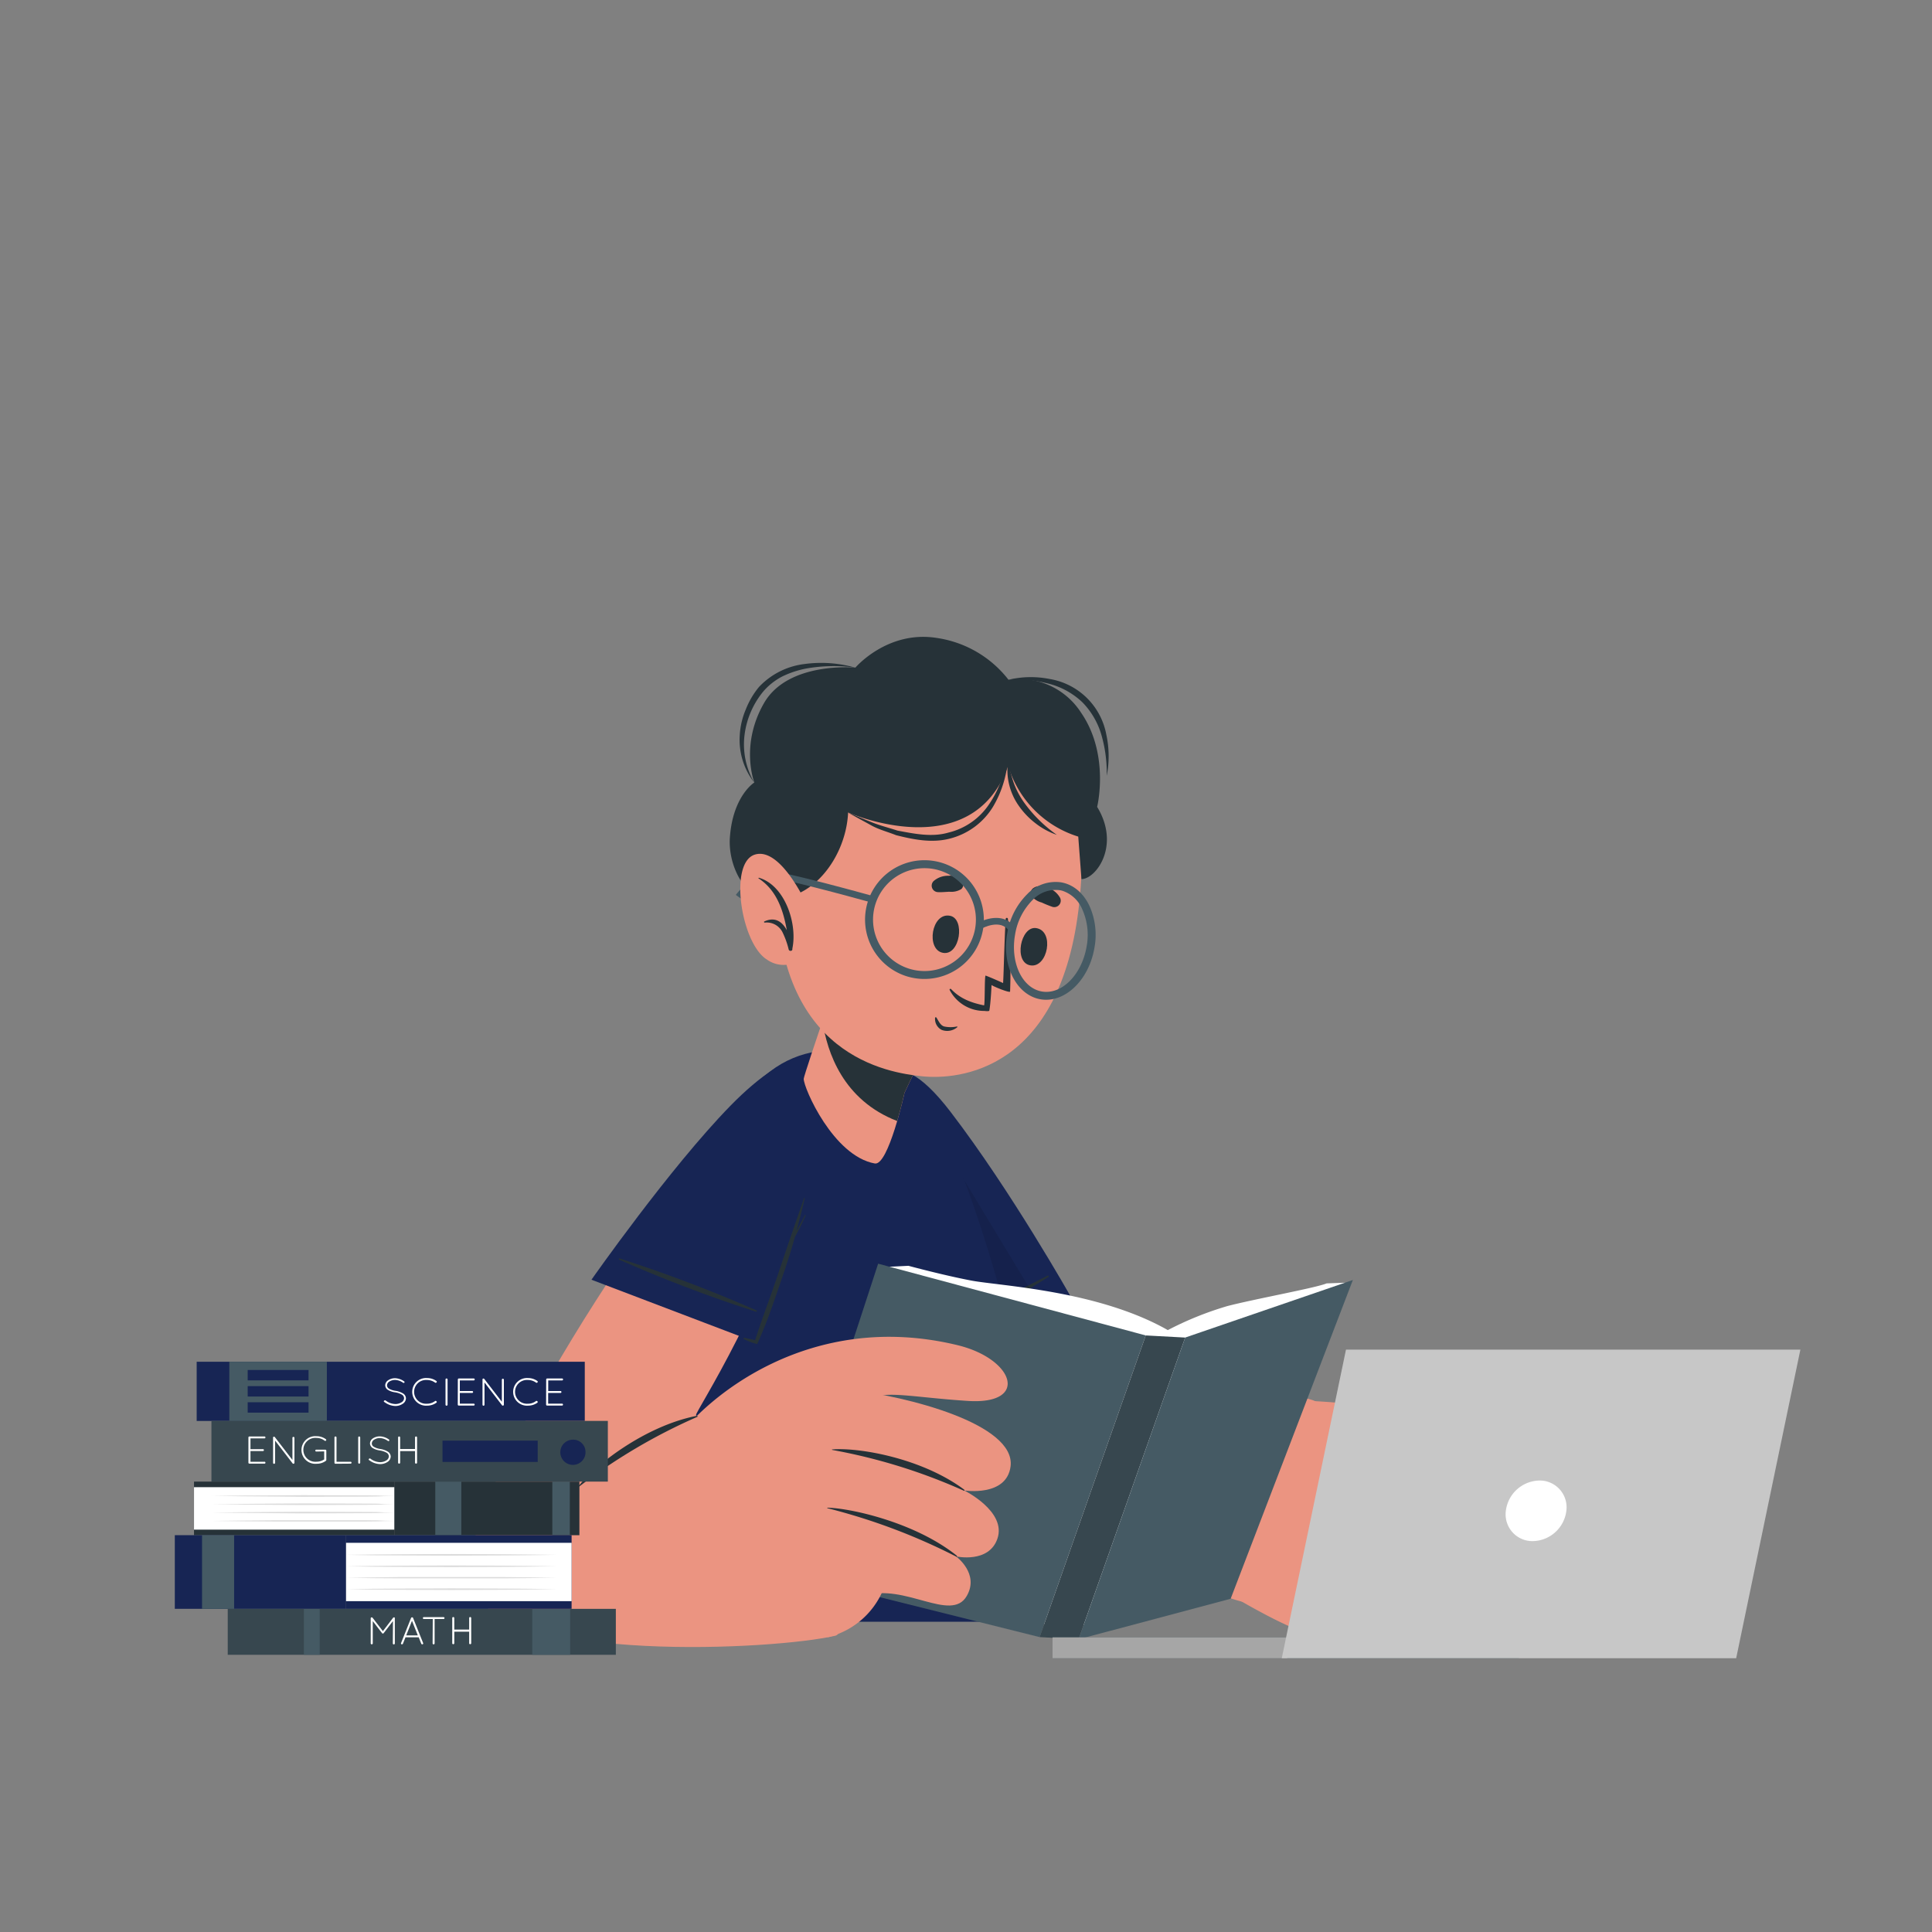 <svg xmlns="http://www.w3.org/2000/svg" viewBox="0 0 500 500"><rect x="0" y="0" width="500" height="500" fill="#808080" stroke="none"/><g id="freepik--Character--inject-12"><path d="M227.37,297.35C232.46,333,245,378.7,256.81,388.69c9.54,8.07,61.65,25.24,64.59,25.81,7.28,1.36,26.14-49.29,18.7-52-9.36-3.46-54.82-8.72-57.19-11.6S265.76,324,249.17,296.41C237.72,277.34,224.2,275.22,227.37,297.35Z" style="fill: rgb(235, 148, 129);"></path><path d="M315.74,411.15c.84.52,12.73,7.81,20.22,10.68,5.59,2.14,21.85,7.88,24.82,2,2-4-7.13-8.53-13.54-11.86-3.38-1.75-7.38-5.77-6.16-7.93,2.13-3.78,10.81.92,16.44,4.86,10.89,7.62,25.14,20.88,32.62,15.66,2.83-2,.09-6.24-4.07-10.53,6.91,5.18,14.36,9.58,17.59,7.51,1.85-1.17,2.08-3,1.29-5.14,2.19.92,4.19.95,5.7-.4,2.58-2.28,1.73-6-.55-10a2.85,2.85,0,0,0,2.27-1.23c5.66-7.23-17.6-31.3-26.11-34.09-25-8.22-52.4-8.29-52.4-8.29C323.15,369.51,315.72,411.14,315.74,411.15Z" style="fill: rgb(235, 148, 129);"></path><path d="M355.29,390.79a43.5,43.5,0,0,1,16.49,8c6.12,4.82,10,10.18,15,15.68.13.14-.09.35-.22.21-2.39-2.62-12.36-12.52-15-14.8a41.37,41.37,0,0,0-16.34-9C355.19,390.88,355.22,390.78,355.29,390.79Z" style="fill:#263238"></path><path d="M361,380.35c6.56,2.4,13.29,4.84,19.25,8.54,6.53,4.05,11.39,10.16,16.18,16.06q4.32,5.31,8.39,10.81c.11.15-.1.36-.22.2q-7.28-9.12-15.1-17.79a54.75,54.75,0,0,0-17.12-12.92c-3.72-1.79-7.57-3.28-11.41-4.78A.06.06,0,0,1,361,380.35Z" style="fill:#263238"></path><path d="M368.93,371.48c6.41,1.89,12,3.51,17.49,7.49,7.26,5.27,14,13.69,16.35,16.67,2.6,3.3,5.09,6.68,7.53,10.09.1.14-.14.32-.24.18a217.33,217.33,0,0,0-18.24-21.38,43.18,43.18,0,0,0-10.52-8.17,78.26,78.26,0,0,0-12.38-4.84S368.9,371.47,368.93,371.48Z" style="fill:#263238"></path><path d="M237.65,357.8l39.51-22.13S261.78,308.34,246,287.74,223.93,279,226.2,301.33,237.65,357.8,237.65,357.8Z" style="fill:#172554"></path><path d="M271.14,330.14a366.48,366.48,0,0,0-33,18.55c-.16.1,0,.36.17.28a365.46,365.46,0,0,0,33.07-18.52C271.5,330.34,271.32,330.05,271.14,330.14Z" style="fill:#263238"></path><path d="M270.18,339.58,237.65,357.8s-9.19-34.13-11.45-56.47c-1.44-14.13.56-24.06,6.22-24.23Z" style="opacity:0.1"></path><path d="M126.5,419.7H276C277.91,418.3,260.59,317,238.58,282c-4.12-6.54-23.86-16.54-39.31-4.69C152.64,313.08,124.75,417.46,126.5,419.7Z" style="fill:#172554"></path><path d="M302.23,344.23A85.15,85.15,0,0,1,317.68,338c7.15-1.85,22.84-4.69,25.65-5.86l4.75-.17-30.71,81-42.08,8.64-70-16.7,25-77.08,4.82-.24S244,330,251.33,331.4,284.08,333.9,302.23,344.23Z" style="fill:#fff"></path><polygon points="269.05 423.68 296.52 345.61 227.26 327.04 201.24 406.74 269.05 423.68" style="fill:#455a64"></polygon><polygon points="269.05 423.68 279.14 424.24 306.72 346.16 296.52 345.61 269.05 423.68" style="fill:#37474f"></polygon><polygon points="279.14 424.24 306.72 346.16 350.12 331.26 318.49 413.76 279.14 424.24" style="fill:#455a64"></polygon><path d="M195,281.5c-35.52,40.29-80.59,115.33-72.8,130.18,9.88,18.83,78.11,15.35,94,11.64,6.79-1.58-16.69-60.44-24-58.9-6.36,1.34-11.85,2.68-12.07,1.8s18.76-28.93,30.32-69.33C218.4,269.35,202.54,273,195,281.5Z" style="fill: rgb(235, 148, 129);"></path><path d="M160.29,392.45s2.65-2.72,14.29-19.31c8-11.48,35-34.29,73.28-25,14.66,3.57,18.57,15.42,2.67,14.42-11.2-.71-18.89-2.16-22.61-1.36,0,0,12.74,11.51,11.57,21.39a183.35,183.35,0,0,1-4.89,25.61,39.79,39.79,0,0,1-4.88-.49,20.9,20.9,0,0,1-15.48,16Z" style="fill: rgb(235, 148, 129);"></path><path d="M184,363.41c7.14-1.76,22.32-5.23,35.73-3.75,14.89,1.65,43.13,8.83,41.81,19.81-1,8-12,6.26-12,6.26s11.05,5.43,8.58,12.51c-2.25,6.45-10.7,4.55-10.7,4.55s6.14,4.45,2.77,10.25c-4,7-16.24-3.49-26.45,0C221.46,413.86,184,363.41,184,363.41Z" style="fill: rgb(235, 148, 129);"></path><path d="M215.37,375.11c7-.55,23.16,2.26,34.06,10.33.25.18.24.47,0,.35a147.06,147.06,0,0,0-34-10.54C215.28,375.24,215.3,375.12,215.37,375.11Z" style="fill:#263238"></path><path d="M214.15,390.19c6.07.14,22.62,3.79,33.38,12.35.24.19.21.47,0,.34a157.71,157.71,0,0,0-33.36-12.55A.07.07,0,0,1,214.15,390.19Z" style="fill:#263238"></path><path d="M149.66,384.72c4.28-5.54,17.23-15.63,30.53-18.28.3-.06.51.14.25.25a147.22,147.22,0,0,0-30.69,18.14C149.69,384.88,149.61,384.78,149.66,384.72Z" style="fill:#263238"></path><path d="M153.07,331.19l42.32,16.11s11.1-29.34,16.78-54.65-7.45-22.54-23.14-6.48S153.07,331.19,153.07,331.19Z" style="fill:#172554"></path><path d="M208.5,314.53a.09.09,0,0,0-.17-.08l-2.19,4.13q1.14-4.2,2.12-8.46c0-.09-.13-.15-.16-.06q-3.22,9.18-6.31,18.38c-2,6.15-4.38,12.21-6.36,18.38-1.22-.24-1.88-.44-2.79-.59-.21,0-.34.2-.15.3a13.86,13.86,0,0,0,3.48,1.31c2.68-5.9,4.85-12.52,6.94-18.65,1-3,2-6.05,2.82-9.11A55.19,55.19,0,0,0,208.5,314.53Z" style="fill:#263238"></path><path d="M195.77,339.13a364.8,364.8,0,0,0-35.43-13.45c-.18-.06-.28.24-.11.31a363,363,0,0,0,35.43,13.48C195.85,339.54,196,339.21,195.77,339.13Z" style="fill:#263238"></path><path d="M208,279.2c0,2.45,7.69,20,18.41,21.91,3.5.61,7.68-18.3,7.68-18.3l.63-1.33,8.78-18.56L221,240.3S208,278.17,208,279.2Z" style="fill: rgb(235, 148, 129);"></path><path d="M243.5,262.92l-8.78,18.55-.63,1.34s-.76,3.42-1.9,7.31c-14-5.41-18.14-17.77-19.34-25.91,3.69-11,8.14-23.9,8.14-23.9Z" style="fill:#263238"></path><path d="M279.32,233.62c-4.64,43.75-31.36,45.92-40.8,44.91-8.56-.92-37.6-5.12-37.52-49.12s21.9-55.67,41.59-54.61S284,189.87,279.32,233.62Z" style="fill: rgb(235, 148, 129);"></path><path d="M268.16,240.19c4.82.73,3,10.33-1.46,9.65S264.11,239.58,268.16,240.19Z" style="fill:#263238"></path><path d="M245.85,237c-4.8-.91-6.27,8.75-1.83,9.59S249.86,237.74,245.85,237Z" style="fill:#263238"></path><path d="M272.39,234.7a29.69,29.69,0,0,1-2.82-1.14,4.9,4.9,0,0,1-2.65-1.71,1.56,1.56,0,0,1,.34-1.88c1.15-.93,2.6-.71,3.92-.22a5.65,5.65,0,0,1,3.17,2.61A1.67,1.67,0,0,1,272.39,234.7Z" style="fill:#263238"></path><path d="M242.71,230.88c1,.06,2-.06,3-.1a4.92,4.92,0,0,0,3.08-.69,1.57,1.57,0,0,0,.33-1.88,3.88,3.88,0,0,0-3.61-1.56,5.67,5.67,0,0,0-3.88,1.36A1.67,1.67,0,0,0,242.71,230.88Z" style="fill:#263238"></path><path d="M242.35,263.35c.54.85,1,2,2,2.3a7.86,7.86,0,0,0,3.31,0,.11.11,0,0,1,.09.18,4,4,0,0,1-4.08.69,3.18,3.18,0,0,1-1.67-3.12C242,263.24,242.28,263.23,242.35,263.35Z" style="fill:#263238"></path><path d="M256.61,254.93s-.19,4.51-.57,6.59c0,.19-.55.2-1.27.11,0,0-.05,0-.08,0a10.05,10.05,0,0,1-8.92-5.43c-.1-.23.2-.39.37-.23,2.37,2.51,5.3,3.57,8.54,4.22.25-.55.09-7.82.4-7.71,1.34.49,3.66,1.54,4.52,1.93.19-2.93.32-11.28.68-16.61,0-.33.54-.35.56,0a141,141,0,0,1,.57,18.8C261.39,257.05,257.38,255.43,256.61,254.93Z" style="fill:#263238"></path><path d="M195.73,231.61c12.26,4.55,23.17-8.47,23.76-21.34,0,0,32,14.17,41.43-12.1a27.33,27.33,0,0,0,18.13,18.34l.83,11c3.71,0,10.19-8.63,4.06-18.69,0,0,3.33-13.5-4.15-24.37A19,19,0,0,0,261,175.92a28.73,28.73,0,0,0-18.63-10.83c-12.73-2-21,7.69-21,7.69s-17.42-1.68-23.66,9.21-2.49,20.52-2.49,20.52-5.48,3.39-6.31,14C188.34,223.34,192.05,230.24,195.73,231.61Z" style="fill:#263238"></path><path d="M260.88,195.58a33.14,33.14,0,0,1-1.84,6.55,27.28,27.28,0,0,1-3.06,6,17.55,17.55,0,0,1-10.52,7.34c-4.27,1.25-8.81.31-13.18-.51-2.14-.7-4.34-1.25-6.45-2.07s-4.19-1.76-6.34-2.58c2,1.14,4,2.19,6,3.3s4.28,1.68,6.43,2.54c4.45,1.11,9.2,2.1,13.89.88A18.36,18.36,0,0,0,257,208.77,27.88,27.88,0,0,0,260.88,195.58Z" style="fill:#263238"></path><path d="M221.33,172.78a32.22,32.22,0,0,0-13.05-.94,19.35,19.35,0,0,0-11.85,5.94,21.27,21.27,0,0,0-3.41,5.8,19.7,19.7,0,0,0-1.56,6.5,18,18,0,0,0,3.72,12.43,19.75,19.75,0,0,1-2.49-12.32,22,22,0,0,1,4.95-11.36,16.57,16.57,0,0,1,4.87-3.79,25.07,25.07,0,0,1,6-2A40.66,40.66,0,0,1,221.33,172.78Z" style="fill:#263238"></path><path d="M261,175.92a32.8,32.8,0,0,1,10.34,1,19.81,19.81,0,0,1,8.78,4.83,20.12,20.12,0,0,1,5,8.71,35.52,35.52,0,0,1,1.3,10.32,26.26,26.26,0,0,0-.1-10.63,17.89,17.89,0,0,0-14.68-14.43A24.84,24.84,0,0,0,261,175.92Z" style="fill:#263238"></path><path d="M273.51,216.06a35.71,35.71,0,0,1-8.5-8.4,21.45,21.45,0,0,1-2.71-5.2,27.49,27.49,0,0,1-1.32-5.88,15,15,0,0,0,.13,6.22,16,16,0,0,0,2.58,5.78,20.17,20.17,0,0,0,4.36,4.53A18.79,18.79,0,0,0,273.51,216.06Z" style="fill:#263238"></path><path d="M227.55,242.41a.7.7,0,1,1-1.27-.61.7.7,0,0,1,1.27.61Z" style="fill: rgb(235, 148, 129);"></path><path d="M241.24,248.21a.71.71,0,1,1-.33-1A.72.72,0,0,1,241.24,248.21Z" style="fill: rgb(235, 148, 129);"></path><path d="M234.27,250.64a.71.71,0,0,1-1,.33A.7.7,0,0,1,233,250a.71.71,0,0,1,.95-.33A.7.7,0,0,1,234.27,250.64Z" style="fill: rgb(235, 148, 129);"></path><path d="M230.45,237.3a.71.71,0,0,1-.95.33.71.71,0,1,1,.95-.33Z" style="fill: rgb(235, 148, 129);"></path><path d="M235,243.93a.71.71,0,1,1-.34-.94A.7.7,0,0,1,235,243.93Z" style="fill: rgb(235, 148, 129);"></path><path d="M272.4,250.48a.71.71,0,0,1-1.28-.62.71.71,0,0,1,1.28.62Z" style="fill: rgb(235, 148, 129);"></path><path d="M265.66,251.72a.7.7,0,0,1-.94.33.71.71,0,0,1-.33-1,.7.7,0,0,1,.94-.33A.72.72,0,0,1,265.66,251.72Z" style="fill: rgb(235, 148, 129);"></path><path d="M264.92,256.54a.72.72,0,0,1-.95.33.7.7,0,1,1,.95-.33Z" style="fill: rgb(235, 148, 129);"></path><path d="M270.67,255.7a.71.71,0,1,1-.33-.95A.72.72,0,0,1,270.67,255.7Z" style="fill: rgb(235, 148, 129);"></path><path d="M234.78,252.7a15.37,15.37,0,1,1,19.82-14h0a15.38,15.38,0,0,1-16,14.64A15.57,15.57,0,0,1,234.78,252.7Zm8.34-27.44a13,13,0,0,0-3.26-.56,13.31,13.31,0,1,0,3.26.56Z" style="fill:#455a64"></path><path d="M268.25,258.37c-5.63-1.71-9-9-7.56-16.91a18.35,18.35,0,0,1,5.1-10,10.17,10.17,0,0,1,8.88-3.1c3.08.55,5.64,2.69,7.24,6a18.3,18.3,0,0,1,1.29,11.14c-1.5,8.34-7.77,14.22-14,13.1A7.79,7.79,0,0,1,268.25,258.37Zm6.81-27.8a4.82,4.82,0,0,0-.75-.18,8.17,8.17,0,0,0-7.1,2.55,16.33,16.33,0,0,0-4.5,8.88c-1.3,7.23,1.77,13.85,6.88,14.77s10.29-4.22,11.59-11.44a16.24,16.24,0,0,0-1.12-9.89A8.46,8.46,0,0,0,275.06,230.57Z" style="fill:#455a64"></path><path d="M253.93,240.38l-.86-1.51c2.22-1.27,7.09-2.65,9.6,1.24l-1.45.94C259,237.56,254.13,240.26,253.93,240.38Z" style="fill:#455a64"></path><path d="M191.8,232.6l-1.37-1c.49-.64,4.92-6.25,8.84-6.19,3.66.08,26.12,6.33,27.07,6.6l-.46,1.66c-6.44-1.8-23.81-6.48-26.64-6.52C196.65,227.05,193,231.06,191.8,232.6Z" style="fill:#455a64"></path><path d="M208.89,234.32s-6.8-15.31-13.57-13.14-3.49,23.09,3.17,27.16a7.44,7.44,0,0,0,10.55-2Z" style="fill: rgb(235, 148, 129);"></path><path d="M196.41,227.16c-.12,0-.17.12-.08.18,4.64,3,6.38,8.2,7.3,13.41-1.14-2.16-3-3.58-5.82-2.28-.15.07-.06.3.08.3a4.57,4.57,0,0,1,4.64,2.53,21.72,21.72,0,0,1,1.59,4.46c.15.49,1,.41.94-.14a.59.59,0,0,0,0-.13C206.42,239.1,203.17,229.14,196.41,227.16Z" style="fill:#263238"></path></g><g id="freepik--Device--inject-12"><rect x="272.4" y="423.75" width="120.67" height="5.41" style="fill:#455a64"></rect><rect x="272.4" y="423.75" width="60.73" height="5.41" style="fill:#a6a6a6"></rect><polygon points="331.72 429.15 449.32 429.15 465.94 349.28 348.34 349.28 331.72 429.15" style="fill:#c7c7c7"></polygon><path d="M389.71,391a6.93,6.93,0,0,0,7,7.84,8.92,8.92,0,0,0,8.66-7.84,6.93,6.93,0,0,0-7-7.84A8.93,8.93,0,0,0,389.71,391Z" style="fill:#fff"></path></g><g id="freepik--Books--inject-12"><rect x="58.94" y="416.37" width="100.44" height="11.89" style="fill:#37474f"></rect><rect x="78.64" y="416.37" width="4.1" height="11.89" style="fill:#455a64"></rect><rect x="137.75" y="416.37" width="9.81" height="11.89" style="fill:#455a64"></rect><path d="M101.7,419.53l-2.4,3.12a.25.25,0,0,1-.21.11h0a.24.24,0,0,1-.22-.11l-2.4-3.11v5.77a.25.25,0,0,1-.26.24.26.26,0,0,1-.27-.24V418.8a.24.24,0,0,1,.11-.19l0,0a.29.29,0,0,1,.37.06l2.67,3.47,2.65-3.47a.29.29,0,0,1,.37-.06l.07.08a.35.35,0,0,1,0,.13v6.51a.25.25,0,0,1-.26.24.25.25,0,0,1-.26-.24Z" style="fill:#fff"></path><path d="M108.36,423.73h-3.42l-.66,1.66a.26.26,0,0,1-.25.16h-.09a.24.24,0,0,1-.15-.32l2.6-6.52a.29.29,0,0,1,.26-.15.26.26,0,0,1,.25.15l2.61,6.52a.25.25,0,0,1-.14.32h-.1a.28.28,0,0,1-.25-.16Zm-3.23-.49h3l-1.51-3.78Z" style="fill:#fff"></path><path d="M112,419h-2.26a.25.25,0,1,1,0-.49h5a.25.25,0,1,1,0,.49h-2.26v6.3a.26.26,0,0,1-.52,0Z" style="fill:#fff"></path><path d="M121.42,422.28h-3.85v3a.26.26,0,0,1-.27.24.25.25,0,0,1-.26-.24v-6.55a.25.25,0,0,1,.26-.24.26.26,0,0,1,.27.24v3h3.85v-3a.25.25,0,0,1,.26-.24.26.26,0,0,1,.27.24v6.55a.26.26,0,0,1-.27.24.25.25,0,0,1-.26-.24Z" style="fill:#fff"></path><rect x="50.9" y="352.42" width="100.44" height="15.32" style="fill:#172554"></rect><path d="M99.49,362.46a.24.24,0,0,1,.33,0,4.28,4.28,0,0,0,2.46.9,2.93,2.93,0,0,0,1.65-.46,1.27,1.27,0,0,0,.64-1,1.11,1.11,0,0,0-.61-1,5.07,5.07,0,0,0-1.73-.57h0a4.91,4.91,0,0,1-1.77-.59,1.45,1.45,0,0,1-.77-1.23,1.61,1.61,0,0,1,.78-1.31,3.15,3.15,0,0,1,1.81-.52,4.27,4.27,0,0,1,2.31.82.22.22,0,0,1,.07.31.24.24,0,0,1-.32.06,3.88,3.88,0,0,0-2.06-.74,2.8,2.8,0,0,0-1.53.42,1.19,1.19,0,0,0-.59,1,1,1,0,0,0,.56.86,4.53,4.53,0,0,0,1.6.53h0a5.29,5.29,0,0,1,1.91.64,1.55,1.55,0,0,1,.83,1.33,1.75,1.75,0,0,1-.85,1.4,3.38,3.38,0,0,1-1.93.56,4.87,4.87,0,0,1-2.76-1A.21.21,0,0,1,99.49,362.46Z" style="fill:#fff"></path><path d="M110.54,356.64a4.09,4.09,0,0,1,2.42.78.23.23,0,0,1,0,.35.26.26,0,0,1-.36.05,3.58,3.58,0,0,0-2.1-.68,3.08,3.08,0,1,0,0,6.14,3.35,3.35,0,0,0,2.08-.68.26.26,0,0,1,.37.06.22.22,0,0,1,0,.35,4.08,4.08,0,0,1-2.42.77,3.58,3.58,0,1,1,0-7.14Z" style="fill:#fff"></path><path d="M115.3,357a.26.26,0,0,1,.26-.25.26.26,0,0,1,.27.25v6.55a.26.26,0,0,1-.27.24.25.25,0,0,1-.26-.24Z" style="fill:#fff"></path><path d="M118.49,357a.26.26,0,0,1,.26-.25h3.86a.25.25,0,1,1,0,.5H119V360h3.14a.25.25,0,1,1,0,.49H119v2.77h3.59a.24.24,0,0,1,.25.26.24.24,0,0,1-.25.24h-3.88a.25.25,0,0,1-.24-.24Z" style="fill:#fff"></path><path d="M125.39,357.78v5.76a.26.26,0,0,1-.52,0v-6.45a.25.25,0,0,1,.1-.28.27.27,0,0,1,.36.06l4.55,5.91v-5.72a.26.26,0,0,1,.25-.25.27.27,0,0,1,.27.25v6.48a.26.26,0,0,1-.27.24.25.25,0,0,1-.2-.09s0,0,0,0Z" style="fill:#fff"></path><path d="M136.66,356.64a4.12,4.12,0,0,1,2.43.78.24.24,0,0,1,0,.35.26.26,0,0,1-.36.05,3.59,3.59,0,0,0-2.11-.68,3.08,3.08,0,1,0,0,6.14,3.31,3.31,0,0,0,2.08-.68.28.28,0,0,1,.38.06.23.23,0,0,1,0,.35,4.11,4.11,0,0,1-2.43.77,3.58,3.58,0,1,1,0-7.14Z" style="fill:#fff"></path><path d="M141.35,357a.26.26,0,0,1,.26-.25h3.86a.25.25,0,1,1,0,.5h-3.59V360H145a.25.25,0,1,1,0,.49h-3.14v2.77h3.59a.24.24,0,0,1,.25.26.24.24,0,0,1-.25.24h-3.88a.25.25,0,0,1-.24-.24Z" style="fill:#fff"></path><rect x="59.35" y="352.42" width="25.24" height="15.32" style="fill:#455a64"></rect><rect x="64.1" y="354.55" width="15.75" height="2.69" style="fill:#172554"></rect><rect x="64.1" y="358.73" width="15.75" height="2.69" style="fill:#172554"></rect><rect x="64.1" y="362.9" width="15.75" height="2.69" style="fill:#172554"></rect><rect x="54.72" y="367.73" width="102.59" height="15.71" style="fill:#37474f"></rect><rect x="114.52" y="372.83" width="24.64" height="5.52" style="fill:#172554"></rect><path d="M151.52,375.59a3.26,3.26,0,1,1-3.25-3A3.16,3.16,0,0,1,151.52,375.59Z" style="fill:#172554"></path><path d="M64.29,372a.25.25,0,0,1,.26-.24H68.4a.25.25,0,1,1,0,.49H64.82v2.79H68a.25.25,0,1,1,0,.49H64.82v2.77H68.4a.25.25,0,1,1,0,.49H64.53a.25.25,0,0,1-.24-.24Z" style="fill:#fff"></path><path d="M71.19,372.83v5.75a.26.26,0,0,1-.52,0v-6.45a.23.23,0,0,1,.1-.27.27.27,0,0,1,.36.06l4.55,5.91V372.1a.25.25,0,0,1,.25-.24.26.26,0,0,1,.27.24v6.48a.26.26,0,0,1-.27.24.25.25,0,0,1-.2-.09l0,0Z" style="fill:#fff"></path><path d="M81.86,375.66a.24.24,0,0,1-.26-.24.25.25,0,0,1,.26-.25h2.35a.26.26,0,0,1,.24.25v2.45a.29.29,0,0,1-.1.18,4,4,0,0,1-2.42.77,3.58,3.58,0,1,1,0-7.13,4,4,0,0,1,2.43.8.23.23,0,0,1,0,.34.28.28,0,0,1-.37,0,3.41,3.41,0,0,0-2.09-.69,3.09,3.09,0,1,0,0,6.15,3.53,3.53,0,0,0,2-.6v-2.07Z" style="fill:#fff"></path><path d="M86.82,378.82h0a.25.25,0,0,1-.26-.24V372a.25.25,0,0,1,.26-.24.26.26,0,0,1,.27.24v6.3h3.59a.25.25,0,1,1,0,.49Z" style="fill:#fff"></path><path d="M92.7,372a.25.25,0,0,1,.25-.24.26.26,0,0,1,.27.24v6.55a.26.26,0,0,1-.27.24.25.25,0,0,1-.25-.24Z" style="fill:#fff"></path><path d="M95.55,377.51a.24.24,0,0,1,.33,0,4.26,4.26,0,0,0,2.46.9,3,3,0,0,0,1.65-.46,1.27,1.27,0,0,0,.64-1,1.1,1.1,0,0,0-.61-1,5.07,5.07,0,0,0-1.73-.57h0a4.91,4.91,0,0,1-1.77-.59,1.47,1.47,0,0,1-.77-1.23,1.64,1.64,0,0,1,.78-1.32,3.22,3.22,0,0,1,1.81-.51,4.26,4.26,0,0,1,2.31.81.23.23,0,0,1,.07.32.24.24,0,0,1-.32.06,3.89,3.89,0,0,0-2.06-.75,2.72,2.72,0,0,0-1.53.43,1.19,1.19,0,0,0-.59,1,1,1,0,0,0,.56.85,4.52,4.52,0,0,0,1.6.54h0a5.29,5.29,0,0,1,1.91.64,1.57,1.57,0,0,1,.83,1.33,1.75,1.75,0,0,1-.85,1.4,3.46,3.46,0,0,1-1.93.55,4.87,4.87,0,0,1-2.76-1A.21.21,0,0,1,95.55,377.51Z" style="fill:#fff"></path><path d="M107.41,375.55h-3.85v3a.26.26,0,0,1-.27.24.25.25,0,0,1-.26-.24V372a.25.25,0,0,1,.26-.24.26.26,0,0,1,.27.24v3h3.85v-3a.25.25,0,0,1,.26-.24.26.26,0,0,1,.27.24v6.55a.26.26,0,0,1-.27.24.25.25,0,0,1-.26-.24Z" style="fill:#fff"></path><rect x="50.21" y="383.44" width="51.83" height="13.87" style="fill:#263238"></rect><rect x="102.04" y="383.44" width="47.91" height="13.87" style="fill:#263238"></rect><rect x="50.21" y="384.88" width="51.83" height="10.99" style="fill:#fff"></rect><path d="M54.72,387.14Q62.86,387,71,387l7.37-.05,16.29.05c5.43,0,1.94.08,7.37.16-5.43.08-1.94.13-7.37.16l-16.29.05L71,387.3Q62.86,387.26,54.72,387.14Z" style="fill:#dbdbdb"></path><path d="M54.72,389.29q8.14-.1,16.29-.16l7.37-.05,16.29.05c5.43,0,1.94.09,7.37.16-5.43.08-1.94.14-7.37.16l-16.29.05L71,389.45Q62.86,389.42,54.72,389.29Z" style="fill:#dbdbdb"></path><path d="M54.72,391.45q8.14-.12,16.29-.16l7.37-.05,16.29.05c5.43,0,1.94.08,7.37.16-5.43.08-1.94.13-7.37.16l-16.29.05L71,391.61Q62.86,391.56,54.72,391.45Z" style="fill:#dbdbdb"></path><path d="M54.72,393.61q8.14-.12,16.29-.17l7.37,0,16.29,0c5.43,0,1.94.09,7.37.17-5.43.07-1.94.13-7.37.16l-16.29,0-7.37,0Q62.86,393.73,54.72,393.61Z" style="fill:#dbdbdb"></path><rect x="112.65" y="383.44" width="6.74" height="13.87" style="fill:#455a64"></rect><rect x="142.94" y="383.44" width="4.53" height="13.87" style="fill:#455a64"></rect><rect x="89.55" y="397.3" width="58.37" height="19.06" transform="translate(237.48 813.66) rotate(180)" style="fill:#172554"></rect><rect x="45.23" y="397.3" width="44.32" height="19.06" transform="translate(134.79 813.66) rotate(180)" style="fill:#172554"></rect><rect x="89.55" y="399.28" width="58.37" height="15.1" transform="translate(237.48 813.66) rotate(180)" style="fill:#fff"></rect><path d="M144.15,411.28q-6.83.11-13.65.16l-13.65.05-13.65-.05q-6.83,0-13.65-.16,6.83-.12,13.65-.16l13.65-.05,13.65.05Q137.33,411.15,144.15,411.28Z" style="fill:#dbdbdb"></path><path d="M144.15,408.31q-6.83.12-13.65.16l-13.65,0-13.65,0q-6.83,0-13.65-.16,6.83-.1,13.65-.16l13.65,0,13.65,0Q137.33,408.2,144.15,408.31Z" style="fill:#dbdbdb"></path><path d="M144.15,405.35q-6.83.12-13.65.16l-13.65.05-13.65-.05q-6.83,0-13.65-.16,6.83-.12,13.65-.16l13.65-.05,13.65.05Q137.33,405.24,144.15,405.35Z" style="fill:#dbdbdb"></path><path d="M144.15,402.39q-6.83.12-13.65.16l-13.65.05-13.65-.05q-6.83,0-13.65-.16,6.83-.12,13.65-.16l13.65-.05,13.65.05Q137.33,402.28,144.15,402.39Z" style="fill:#dbdbdb"></path><rect x="52.29" y="397.3" width="8.3" height="19.06" style="fill:#455a64"></rect></g></svg>